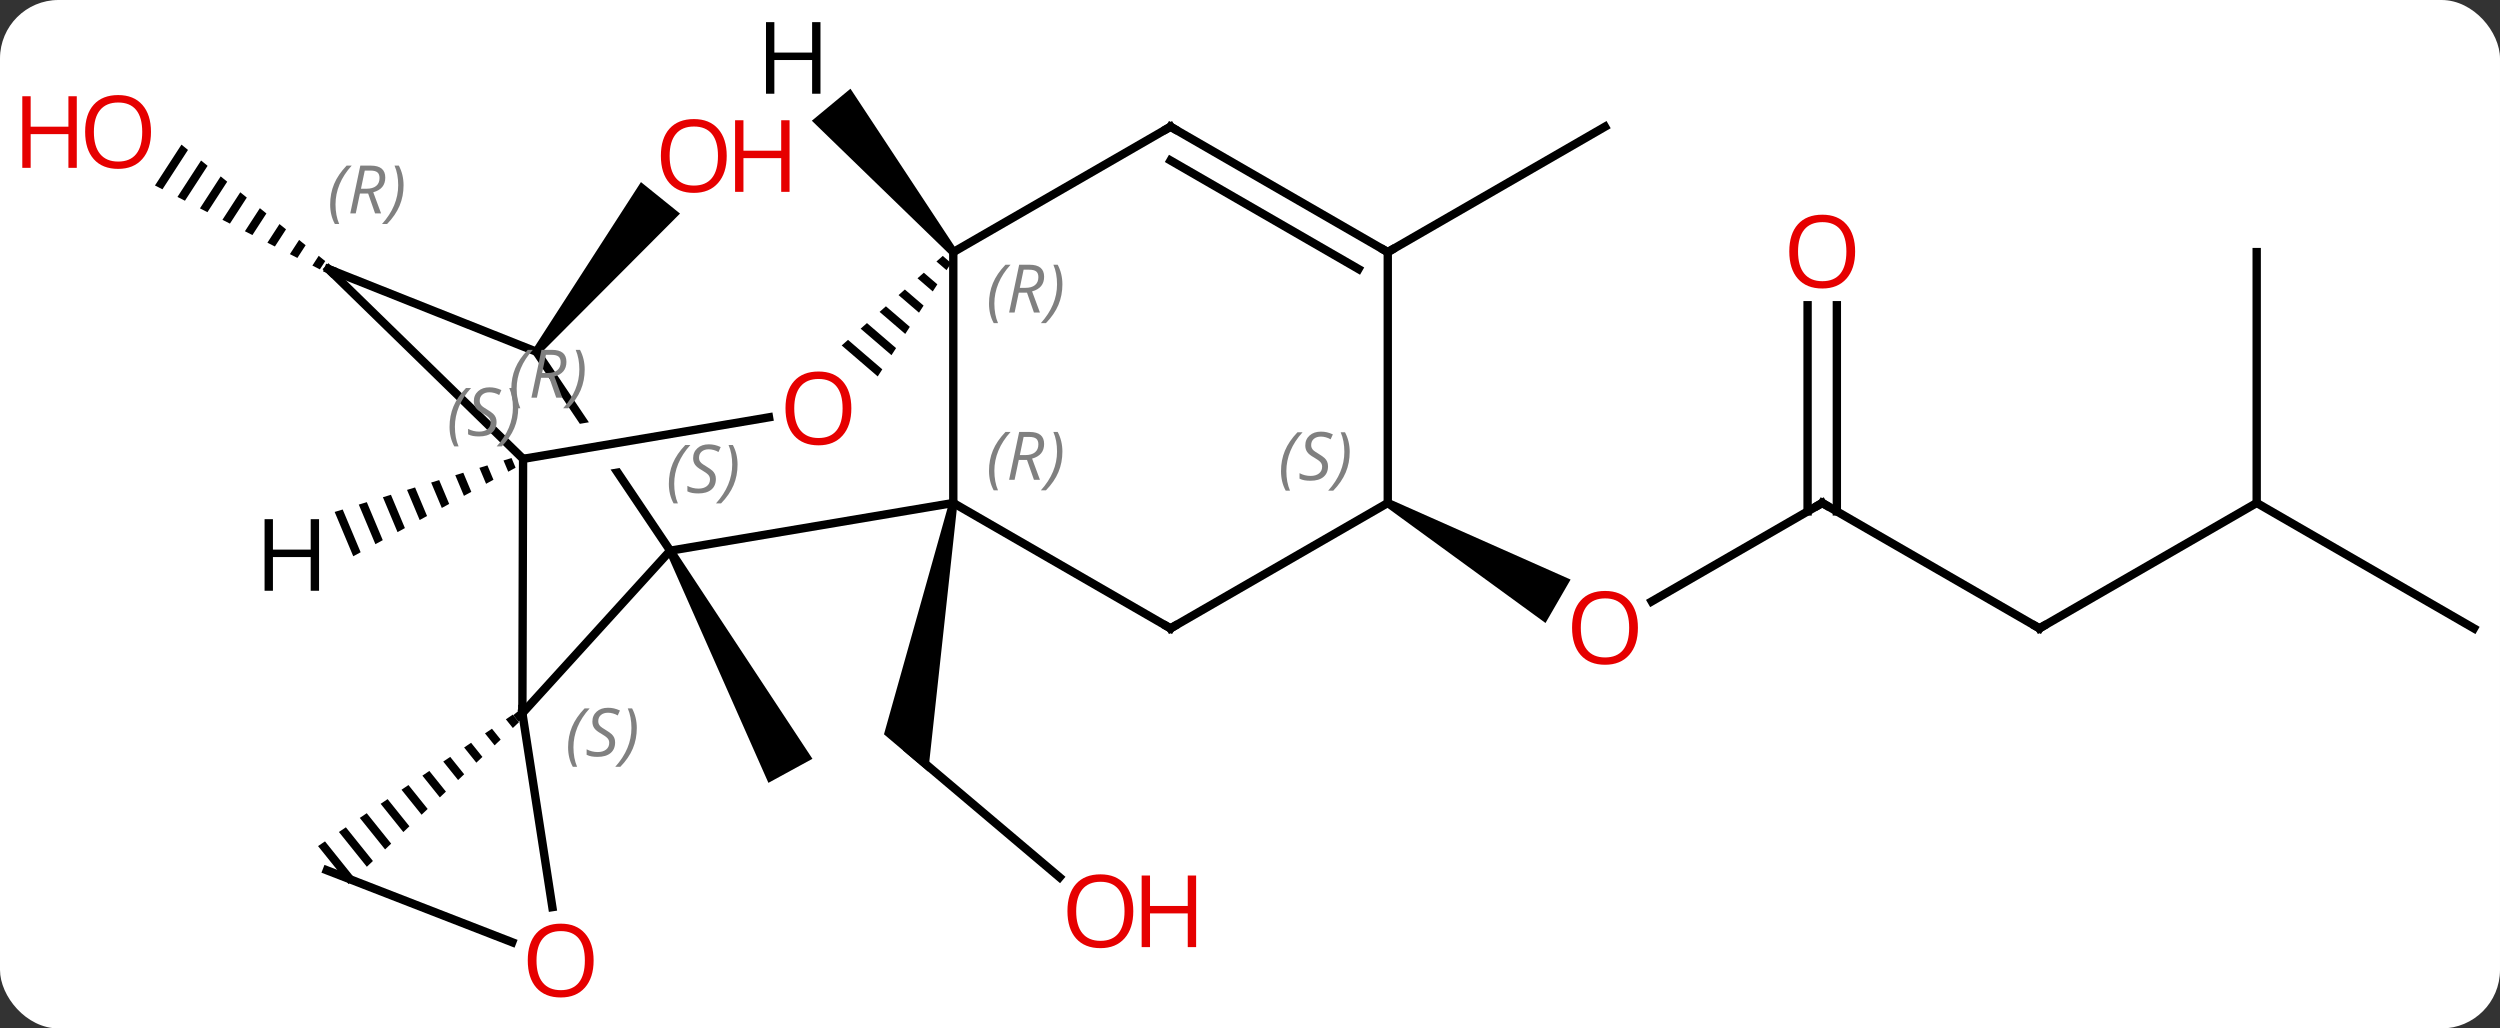 <svg width="299" viewBox="0 0 299 123" style="fill-opacity:1; color-rendering:auto; color-interpolation:auto; text-rendering:auto; stroke:black; stroke-linecap:square; stroke-miterlimit:10; shape-rendering:auto; stroke-opacity:1; fill:black; stroke-dasharray:none; font-weight:normal; stroke-width:1; font-family:'Open Sans'; font-style:normal; stroke-linejoin:miter; font-size:12; stroke-dashoffset:0; image-rendering:auto;" height="123" class="cas-substance-image" xmlns:xlink="http://www.w3.org/1999/xlink" xmlns="http://www.w3.org/2000/svg"><rect x="0" y="0" width="299" height="123" fill="#333333" stroke="none"/><svg class="cas-substance-single-component"><rect y="0" x="0" width="299" stroke="none" ry="7" rx="7" height="123" fill="white" class="cas-substance-group"/><svg y="0" x="0" width="299" viewBox="0 0 299 123" style="fill:black;" height="123" class="cas-substance-single-component-image"><svg><g><clipPath id="clipPath_1d1ed20dd7a548fcb489231c307931651" clipPathUnits="userSpaceOnUse"><path d="M-76.348 -33.205 L-109.536 -10.877 L-89.345 19.135 L-56.157 -3.192 L-59.791 -8.595 L-59.791 -8.595 L-95.637 -2.537 L-96.636 -8.453 L-63.467 -14.059 L-63.467 -14.059 L-76.348 -33.205 Z"/></clipPath><g transform="translate(155,61)" style="text-rendering:geometricPrecision; color-rendering:optimizeQuality; color-interpolation:linearRGB; stroke-linecap:butt; image-rendering:optimizeQuality;"><path style="stroke:none;" d="M-75.283 5.1 L-74.405 4.62 L-57.832 29.753 L-63.098 32.629 Z"/><line y2="43.924" y1="28.677" x2="-28.275" x1="-46.308" style="fill:none;"/><path style="stroke:none;" d="M-41.478 -0.935 L-40.494 -0.757 L-43.986 31.295 L-49.276 26.822 Z"/><path style="stroke:none;" d="M-90.46 -18.616 L-91.238 -19.244 L-78.342 -39.222 L-73.671 -35.456 Z"/><path style="stroke:none;" d="M-133.297 -43.703 L-136.466 -38.816 L-136.466 -38.816 L-135.569 -38.36 L-132.516 -43.069 L-133.297 -43.703 ZM-130.952 -41.803 L-133.776 -37.448 L-132.88 -36.992 L-130.171 -41.169 L-130.171 -41.169 L-130.952 -41.803 ZM-128.607 -39.903 L-131.087 -36.08 L-130.19 -35.623 L-127.826 -39.27 L-128.607 -39.903 ZM-126.263 -38.003 L-128.397 -34.711 L-127.501 -34.255 L-127.501 -34.255 L-125.481 -37.37 L-126.263 -38.003 ZM-123.918 -36.103 L-125.708 -33.343 L-124.811 -32.887 L-124.811 -32.887 L-123.136 -35.47 L-123.918 -36.103 ZM-121.573 -34.203 L-123.018 -31.975 L-123.018 -31.975 L-122.122 -31.519 L-120.791 -33.57 L-121.573 -34.203 ZM-119.228 -32.304 L-120.329 -30.607 L-120.329 -30.607 L-119.432 -30.151 L-119.432 -30.151 L-118.447 -31.67 L-119.228 -32.304 ZM-116.883 -30.404 L-117.639 -29.238 L-116.743 -28.782 L-116.102 -29.771 L-116.883 -30.404 Z"/><line y2="-0.846" y1="10.928" x2="62.937" x1="42.544" style="fill:none;"/><path style="stroke:none;" d="M10.727 -0.413 L11.227 -1.279 L32.843 8.315 L29.843 13.511 Z"/><line y2="14.151" y1="-0.846" x2="88.917" x1="62.937" style="fill:none;"/><line y2="-24.494" y1="0.164" x2="64.687" x1="64.687" style="fill:none;"/><line y2="-24.494" y1="0.164" x2="61.187" x1="61.187" style="fill:none;"/><line y2="-0.849" y1="14.151" x2="114.9" x1="88.917" style="fill:none;"/><line y2="-30.849" y1="-0.849" x2="114.9" x1="114.9" style="fill:none;"/><line y2="14.154" y1="-0.849" x2="140.88" x1="114.9" style="fill:none;"/><line y2="-30.846" y1="-45.846" x2="10.977" x1="36.957" style="fill:none;"/><line y2="4.86" y1="24.297" x2="-74.844" x1="-92.523" style="fill:none;"/><line y2="-6.12" y1="24.297" x2="-92.439" x1="-92.523" style="fill:none;"/><path style="stroke:none;" d="M-93.667 24.468 L-94.499 25.03 L-93.664 26.069 L-93.664 26.069 L-92.937 25.378 L-93.667 24.468 ZM-96.163 26.153 L-96.995 26.714 L-96.995 26.714 L-95.847 28.144 L-95.12 27.452 L-96.163 26.153 ZM-98.659 27.837 L-99.491 28.399 L-98.03 30.218 L-97.302 29.527 L-97.302 29.527 L-98.659 27.837 ZM-101.155 29.522 L-101.987 30.083 L-100.213 32.293 L-100.213 32.293 L-99.485 31.602 L-101.155 29.522 ZM-103.651 31.206 L-104.483 31.768 L-102.395 34.368 L-101.668 33.676 L-103.651 31.206 ZM-106.147 32.891 L-106.979 33.452 L-104.578 36.442 L-103.851 35.751 L-103.851 35.751 L-106.147 32.891 ZM-108.643 34.575 L-109.475 35.137 L-109.475 35.137 L-106.761 38.517 L-106.761 38.517 L-106.033 37.825 L-106.033 37.825 L-108.643 34.575 ZM-111.138 36.26 L-111.97 36.822 L-108.944 40.591 L-108.216 39.9 L-111.138 36.26 ZM-113.634 37.945 L-114.466 38.506 L-111.126 42.666 L-110.399 41.974 L-113.634 37.945 ZM-116.13 39.629 L-116.962 40.191 L-113.309 44.741 L-112.582 44.049 L-112.582 44.049 L-116.13 39.629 Z"/><line y2="47.493" y1="24.297" x2="-88.939" x1="-92.523" style="fill:none;"/><line y2="-0.846" y1="4.86" x2="-40.986" x1="-74.844" style="fill:none;"/><line y2="-18.93" y1="4.86" x2="-90.849" x1="-74.844" style="fill:none; clip-path:url(#clipPath_1d1ed20dd7a548fcb489231c307931651);"/><line y2="-11.091" y1="-6.12" x2="-63.026" x1="-92.439" style="fill:none;"/><line y2="-28.818" y1="-6.12" x2="-115.716" x1="-92.439" style="fill:none;"/><line y2="51.693" y1="43.086" x2="-93.744" x1="-115.908" style="fill:none;"/><line y2="-30.846" y1="-0.846" x2="-40.986" x1="-40.986" style="fill:none;"/><line y2="14.154" y1="-0.846" x2="-15.006" x1="-40.986" style="fill:none;"/><line y2="-28.818" y1="-18.93" x2="-115.716" x1="-90.849" style="fill:none;"/><path style="stroke:none;" d="M-42.246 -30.392 L-43.001 -29.723 L-43.001 -29.723 L-41.795 -28.685 L-41.795 -28.685 L-41.246 -29.533 L-42.246 -30.392 ZM-44.512 -28.384 L-45.268 -27.715 L-45.268 -27.715 L-43.441 -26.144 L-43.441 -26.144 L-42.892 -26.991 L-42.892 -26.991 L-44.512 -28.384 ZM-46.779 -26.376 L-47.534 -25.707 L-45.087 -23.603 L-44.539 -24.45 L-46.779 -26.376 ZM-49.045 -24.368 L-49.801 -23.699 L-46.733 -21.061 L-46.185 -21.908 L-46.185 -21.908 L-49.045 -24.368 ZM-51.312 -22.36 L-52.067 -21.691 L-48.379 -18.52 L-47.831 -19.367 L-47.831 -19.367 L-51.312 -22.36 ZM-53.578 -20.353 L-54.334 -19.683 L-54.334 -19.683 L-50.025 -15.978 L-49.477 -16.826 L-49.477 -16.826 L-53.578 -20.353 Z"/><line y2="-45.846" y1="-30.846" x2="-15.006" x1="-40.986" style="fill:none;"/><line y2="-0.846" y1="14.154" x2="10.977" x1="-15.006" style="fill:none;"/><line y2="-30.846" y1="-45.846" x2="10.977" x1="-15.006" style="fill:none;"/><line y2="-28.825" y1="-41.805" x2="7.477" x1="-15.006" style="fill:none;"/><line y2="-30.846" y1="-0.846" x2="10.977" x1="10.977" style="fill:none;"/><path style="stroke:none;" d="M-93.819 -6.219 L-94.781 -5.926 L-94.217 -4.583 L-93.335 -5.065 L-93.819 -6.219 ZM-96.704 -5.34 L-97.666 -5.047 L-96.865 -3.138 L-95.982 -3.62 L-96.704 -5.34 ZM-99.589 -4.461 L-100.55 -4.168 L-99.513 -1.694 L-98.63 -2.175 L-99.589 -4.461 ZM-102.474 -3.581 L-103.436 -3.288 L-102.16 -0.249 L-101.278 -0.731 L-102.474 -3.581 ZM-105.359 -2.702 L-106.32 -2.409 L-104.808 1.196 L-103.925 0.714 L-105.359 -2.702 ZM-108.244 -1.823 L-109.205 -1.53 L-107.456 2.641 L-106.573 2.159 L-108.244 -1.823 ZM-111.129 -0.943 L-112.09 -0.65 L-110.103 4.085 L-109.221 3.604 L-111.129 -0.943 ZM-114.014 -0.064 L-114.975 0.229 L-112.751 5.53 L-112.751 5.53 L-111.868 5.048 L-114.014 -0.064 Z"/><path style="stroke:none;" d="M-40.601 -31.165 L-41.371 -30.527 L-57.905 -46.561 L-53.285 -50.389 Z"/></g><g transform="translate(155,61)" style="fill:rgb(230,0,0); text-rendering:geometricPrecision; color-rendering:optimizeQuality; image-rendering:optimizeQuality; font-family:'Open Sans'; stroke:rgb(230,0,0); color-interpolation:linearRGB;"><path style="stroke:none;" d="M-19.459 47.978 Q-19.459 50.04 -20.499 51.22 Q-21.538 52.4 -23.381 52.4 Q-25.272 52.4 -26.303 51.236 Q-27.334 50.071 -27.334 47.962 Q-27.334 45.868 -26.303 44.72 Q-25.272 43.571 -23.381 43.571 Q-21.522 43.571 -20.491 44.743 Q-19.459 45.915 -19.459 47.978 ZM-26.288 47.978 Q-26.288 49.712 -25.545 50.618 Q-24.803 51.525 -23.381 51.525 Q-21.959 51.525 -21.233 50.626 Q-20.506 49.728 -20.506 47.978 Q-20.506 46.243 -21.233 45.353 Q-21.959 44.462 -23.381 44.462 Q-24.803 44.462 -25.545 45.361 Q-26.288 46.259 -26.288 47.978 Z"/><path style="stroke:none;" d="M-11.944 52.275 L-12.944 52.275 L-12.944 48.243 L-17.459 48.243 L-17.459 52.275 L-18.459 52.275 L-18.459 43.712 L-17.459 43.712 L-17.459 47.353 L-12.944 47.353 L-12.944 43.712 L-11.944 43.712 L-11.944 52.275 Z"/><path style="stroke:none;" d="M-68.084 -42.352 Q-68.084 -40.29 -69.123 -39.11 Q-70.162 -37.93 -72.005 -37.93 Q-73.896 -37.93 -74.927 -39.094 Q-75.959 -40.259 -75.959 -42.368 Q-75.959 -44.462 -74.927 -45.61 Q-73.896 -46.759 -72.005 -46.759 Q-70.146 -46.759 -69.115 -45.587 Q-68.084 -44.415 -68.084 -42.352 ZM-74.912 -42.352 Q-74.912 -40.618 -74.169 -39.712 Q-73.427 -38.805 -72.005 -38.805 Q-70.584 -38.805 -69.857 -39.704 Q-69.13 -40.602 -69.13 -42.352 Q-69.13 -44.087 -69.857 -44.977 Q-70.584 -45.868 -72.005 -45.868 Q-73.427 -45.868 -74.169 -44.969 Q-74.912 -44.071 -74.912 -42.352 Z"/><path style="stroke:none;" d="M-60.568 -38.055 L-61.568 -38.055 L-61.568 -42.087 L-66.084 -42.087 L-66.084 -38.055 L-67.084 -38.055 L-67.084 -46.618 L-66.084 -46.618 L-66.084 -42.977 L-61.568 -42.977 L-61.568 -46.618 L-60.568 -46.618 L-60.568 -38.055 Z"/><path style="stroke:none;" d="M-136.942 -45.223 Q-136.942 -43.161 -137.982 -41.981 Q-139.021 -40.801 -140.864 -40.801 Q-142.755 -40.801 -143.786 -41.965 Q-144.817 -43.13 -144.817 -45.239 Q-144.817 -47.333 -143.786 -48.481 Q-142.755 -49.63 -140.864 -49.63 Q-139.005 -49.63 -137.974 -48.458 Q-136.942 -47.286 -136.942 -45.223 ZM-143.771 -45.223 Q-143.771 -43.489 -143.028 -42.583 Q-142.286 -41.676 -140.864 -41.676 Q-139.442 -41.676 -138.716 -42.575 Q-137.989 -43.473 -137.989 -45.223 Q-137.989 -46.958 -138.716 -47.848 Q-139.442 -48.739 -140.864 -48.739 Q-142.286 -48.739 -143.028 -47.84 Q-143.771 -46.942 -143.771 -45.223 Z"/><path style="stroke:none;" d="M-145.817 -40.926 L-146.817 -40.926 L-146.817 -44.958 L-151.333 -44.958 L-151.333 -40.926 L-152.333 -40.926 L-152.333 -49.489 L-151.333 -49.489 L-151.333 -45.848 L-146.817 -45.848 L-146.817 -49.489 L-145.817 -49.489 L-145.817 -40.926 Z"/><path style="stroke:none;" d="M40.895 14.084 Q40.895 16.146 39.855 17.326 Q38.816 18.506 36.973 18.506 Q35.082 18.506 34.051 17.341 Q33.02 16.177 33.02 14.068 Q33.02 11.974 34.051 10.826 Q35.082 9.677 36.973 9.677 Q38.832 9.677 39.863 10.849 Q40.895 12.021 40.895 14.084 ZM34.066 14.084 Q34.066 15.818 34.809 16.724 Q35.551 17.631 36.973 17.631 Q38.395 17.631 39.121 16.732 Q39.848 15.834 39.848 14.084 Q39.848 12.349 39.121 11.459 Q38.395 10.568 36.973 10.568 Q35.551 10.568 34.809 11.466 Q34.066 12.365 34.066 14.084 Z"/></g><g transform="translate(155,61)" style="stroke-linecap:butt; text-rendering:geometricPrecision; color-rendering:optimizeQuality; image-rendering:optimizeQuality; font-family:'Open Sans'; color-interpolation:linearRGB; stroke-miterlimit:5;"><path style="fill:none;" d="M62.504 -0.596 L62.937 -0.846 L63.37 -0.596"/><path style="fill:none;" d="M88.484 13.901 L88.917 14.151 L89.35 13.901"/><path style="fill:rgb(230,0,0); stroke:none;" d="M66.874 -30.916 Q66.874 -28.854 65.835 -27.674 Q64.796 -26.494 62.953 -26.494 Q61.062 -26.494 60.031 -27.659 Q58.999 -28.823 58.999 -30.932 Q58.999 -33.026 60.031 -34.174 Q61.062 -35.323 62.953 -35.323 Q64.812 -35.323 65.843 -34.151 Q66.874 -32.979 66.874 -30.916 ZM60.046 -30.916 Q60.046 -29.182 60.789 -28.276 Q61.531 -27.369 62.953 -27.369 Q64.374 -27.369 65.101 -28.268 Q65.828 -29.166 65.828 -30.916 Q65.828 -32.651 65.101 -33.541 Q64.374 -34.432 62.953 -34.432 Q61.531 -34.432 60.789 -33.533 Q60.046 -32.635 60.046 -30.916 Z"/><path style="fill:none;" d="M-92.913 24.61 L-92.523 24.297 L-92.522 23.797"/></g><g transform="translate(155,61)" style="stroke-linecap:butt; font-size:8.4px; fill:gray; text-rendering:geometricPrecision; image-rendering:optimizeQuality; color-rendering:optimizeQuality; font-family:'Open Sans'; font-style:italic; stroke:gray; color-interpolation:linearRGB; stroke-miterlimit:5;"><path style="stroke:none;" d="M-87.056 28.383 Q-87.056 27.054 -86.587 25.929 Q-86.118 24.804 -85.087 23.726 L-84.478 23.726 Q-85.447 24.789 -85.931 25.961 Q-86.415 27.133 -86.415 28.367 Q-86.415 29.695 -85.978 30.711 L-86.493 30.711 Q-87.056 29.679 -87.056 28.383 ZM-81.433 27.789 Q-81.433 28.617 -81.98 29.07 Q-82.527 29.523 -83.527 29.523 Q-83.933 29.523 -84.246 29.468 Q-84.558 29.414 -84.84 29.273 L-84.84 28.617 Q-84.215 28.945 -83.511 28.945 Q-82.886 28.945 -82.511 28.648 Q-82.136 28.351 -82.136 27.836 Q-82.136 27.523 -82.34 27.297 Q-82.543 27.07 -83.105 26.742 Q-83.699 26.414 -83.926 26.086 Q-84.152 25.758 -84.152 25.304 Q-84.152 24.57 -83.636 24.109 Q-83.121 23.648 -82.277 23.648 Q-81.902 23.648 -81.566 23.726 Q-81.23 23.804 -80.855 23.976 L-81.121 24.57 Q-81.371 24.414 -81.691 24.328 Q-82.011 24.242 -82.277 24.242 Q-82.808 24.242 -83.129 24.515 Q-83.449 24.789 -83.449 25.258 Q-83.449 25.461 -83.379 25.609 Q-83.308 25.758 -83.168 25.89 Q-83.027 26.023 -82.605 26.273 Q-82.043 26.617 -81.84 26.812 Q-81.636 27.008 -81.535 27.242 Q-81.433 27.476 -81.433 27.789 ZM-78.839 26.07 Q-78.839 27.398 -79.316 28.531 Q-79.792 29.664 -80.808 30.711 L-81.417 30.711 Q-79.48 28.554 -79.48 26.07 Q-79.48 24.742 -79.917 23.726 L-79.401 23.726 Q-78.839 24.789 -78.839 26.07 Z"/><path style="stroke:none;" d="M-75.005 -3.125 Q-75.005 -4.453 -74.536 -5.578 Q-74.067 -6.703 -73.036 -7.781 L-72.427 -7.781 Q-73.395 -6.718 -73.88 -5.547 Q-74.364 -4.375 -74.364 -3.14 Q-74.364 -1.812 -73.927 -0.797 L-74.442 -0.797 Q-75.005 -1.828 -75.005 -3.125 ZM-69.382 -3.718 Q-69.382 -2.89 -69.929 -2.437 Q-70.476 -1.984 -71.476 -1.984 Q-71.882 -1.984 -72.195 -2.039 Q-72.507 -2.093 -72.789 -2.234 L-72.789 -2.89 Q-72.164 -2.562 -71.46 -2.562 Q-70.835 -2.562 -70.46 -2.859 Q-70.085 -3.156 -70.085 -3.672 Q-70.085 -3.984 -70.289 -4.211 Q-70.492 -4.437 -71.054 -4.765 Q-71.648 -5.093 -71.874 -5.422 Q-72.101 -5.75 -72.101 -6.203 Q-72.101 -6.937 -71.585 -7.398 Q-71.07 -7.859 -70.226 -7.859 Q-69.851 -7.859 -69.515 -7.781 Q-69.179 -7.703 -68.804 -7.531 L-69.07 -6.937 Q-69.32 -7.093 -69.64 -7.179 Q-69.96 -7.265 -70.226 -7.265 Q-70.757 -7.265 -71.078 -6.992 Q-71.398 -6.718 -71.398 -6.25 Q-71.398 -6.047 -71.328 -5.898 Q-71.257 -5.75 -71.117 -5.617 Q-70.976 -5.484 -70.554 -5.234 Q-69.992 -4.89 -69.789 -4.695 Q-69.585 -4.5 -69.484 -4.265 Q-69.382 -4.031 -69.382 -3.718 ZM-66.788 -5.437 Q-66.788 -4.109 -67.264 -2.976 Q-67.741 -1.843 -68.757 -0.797 L-69.366 -0.797 Q-67.428 -2.953 -67.428 -5.437 Q-67.428 -6.765 -67.866 -7.781 L-67.35 -7.781 Q-66.788 -6.718 -66.788 -5.437 Z"/><path style="stroke:none;" d="M-93.847 -14.501 Q-93.847 -15.829 -93.378 -16.954 Q-92.909 -18.079 -91.878 -19.158 L-91.269 -19.158 Q-92.237 -18.095 -92.722 -16.923 Q-93.206 -15.751 -93.206 -14.517 Q-93.206 -13.189 -92.769 -12.173 L-93.284 -12.173 Q-93.847 -13.204 -93.847 -14.501 ZM-90.287 -15.814 L-90.787 -13.439 L-91.443 -13.439 L-90.24 -19.158 L-88.99 -19.158 Q-87.255 -19.158 -87.255 -17.72 Q-87.255 -16.361 -88.693 -15.97 L-87.755 -13.439 L-88.474 -13.439 L-89.302 -15.814 L-90.287 -15.814 ZM-89.709 -18.564 Q-90.099 -16.642 -90.162 -16.392 L-89.505 -16.392 Q-88.755 -16.392 -88.349 -16.72 Q-87.943 -17.048 -87.943 -17.673 Q-87.943 -18.142 -88.201 -18.353 Q-88.459 -18.564 -89.052 -18.564 L-89.709 -18.564 ZM-85.07 -16.814 Q-85.07 -15.486 -85.546 -14.353 Q-86.023 -13.22 -87.038 -12.173 L-87.648 -12.173 Q-85.71 -14.329 -85.71 -16.814 Q-85.71 -18.142 -86.148 -19.158 L-85.632 -19.158 Q-85.07 -18.095 -85.07 -16.814 Z"/></g><g transform="translate(155,61)" style="stroke-linecap:butt; fill:rgb(230,0,0); text-rendering:geometricPrecision; color-rendering:optimizeQuality; image-rendering:optimizeQuality; font-family:'Open Sans'; stroke:rgb(230,0,0); color-interpolation:linearRGB; stroke-miterlimit:5;"><path style="stroke:none;" d="M-84.004 53.876 Q-84.004 55.938 -85.044 57.118 Q-86.083 58.298 -87.926 58.298 Q-89.817 58.298 -90.848 57.133 Q-91.879 55.969 -91.879 53.86 Q-91.879 51.766 -90.848 50.618 Q-89.817 49.469 -87.926 49.469 Q-86.067 49.469 -85.036 50.641 Q-84.004 51.813 -84.004 53.876 ZM-90.833 53.876 Q-90.833 55.61 -90.09 56.516 Q-89.348 57.423 -87.926 57.423 Q-86.504 57.423 -85.778 56.524 Q-85.051 55.626 -85.051 53.876 Q-85.051 52.141 -85.778 51.251 Q-86.504 50.36 -87.926 50.36 Q-89.348 50.36 -90.09 51.258 Q-90.833 52.157 -90.833 53.876 Z"/></g><g transform="translate(155,61)" style="stroke-linecap:butt; font-size:8.4px; fill:gray; text-rendering:geometricPrecision; image-rendering:optimizeQuality; color-rendering:optimizeQuality; font-family:'Open Sans'; font-style:italic; stroke:gray; color-interpolation:linearRGB; stroke-miterlimit:5;"><path style="stroke:none;" d="M-36.714 -4.682 Q-36.714 -6.01 -36.246 -7.135 Q-35.777 -8.26 -34.746 -9.338 L-34.136 -9.338 Q-35.105 -8.276 -35.589 -7.104 Q-36.074 -5.932 -36.074 -4.697 Q-36.074 -3.369 -35.636 -2.354 L-36.152 -2.354 Q-36.714 -3.385 -36.714 -4.682 ZM-33.154 -5.994 L-33.654 -3.619 L-34.31 -3.619 L-33.107 -9.338 L-31.857 -9.338 Q-30.123 -9.338 -30.123 -7.901 Q-30.123 -6.541 -31.561 -6.151 L-30.623 -3.619 L-31.342 -3.619 L-32.17 -5.994 L-33.154 -5.994 ZM-32.576 -8.744 Q-32.967 -6.822 -33.029 -6.572 L-32.373 -6.572 Q-31.623 -6.572 -31.217 -6.901 Q-30.811 -7.229 -30.811 -7.854 Q-30.811 -8.322 -31.068 -8.533 Q-31.326 -8.744 -31.92 -8.744 L-32.576 -8.744 ZM-27.937 -6.994 Q-27.937 -5.666 -28.414 -4.533 Q-28.89 -3.401 -29.906 -2.354 L-30.515 -2.354 Q-28.578 -4.51 -28.578 -6.994 Q-28.578 -8.322 -29.015 -9.338 L-28.5 -9.338 Q-27.937 -8.276 -27.937 -6.994 Z"/><path style="stroke:none;" d="M-101.234 -9.942 Q-101.234 -11.27 -100.765 -12.395 Q-100.296 -13.52 -99.265 -14.598 L-98.656 -14.598 Q-99.625 -13.536 -100.109 -12.364 Q-100.593 -11.192 -100.593 -9.957 Q-100.593 -8.629 -100.156 -7.614 L-100.671 -7.614 Q-101.234 -8.645 -101.234 -9.942 ZM-95.611 -10.536 Q-95.611 -9.707 -96.158 -9.254 Q-96.705 -8.801 -97.705 -8.801 Q-98.111 -8.801 -98.424 -8.856 Q-98.736 -8.911 -99.018 -9.051 L-99.018 -9.707 Q-98.393 -9.379 -97.69 -9.379 Q-97.065 -9.379 -96.69 -9.676 Q-96.315 -9.973 -96.315 -10.489 Q-96.315 -10.801 -96.518 -11.028 Q-96.721 -11.254 -97.283 -11.582 Q-97.877 -11.911 -98.104 -12.239 Q-98.33 -12.567 -98.33 -13.02 Q-98.33 -13.754 -97.815 -14.215 Q-97.299 -14.676 -96.455 -14.676 Q-96.08 -14.676 -95.744 -14.598 Q-95.408 -14.52 -95.033 -14.348 L-95.299 -13.754 Q-95.549 -13.911 -95.869 -13.997 Q-96.19 -14.082 -96.455 -14.082 Q-96.986 -14.082 -97.307 -13.809 Q-97.627 -13.536 -97.627 -13.067 Q-97.627 -12.864 -97.557 -12.715 Q-97.486 -12.567 -97.346 -12.434 Q-97.205 -12.301 -96.783 -12.051 Q-96.221 -11.707 -96.018 -11.512 Q-95.815 -11.317 -95.713 -11.082 Q-95.611 -10.848 -95.611 -10.536 ZM-93.017 -12.254 Q-93.017 -10.926 -93.493 -9.793 Q-93.97 -8.661 -94.986 -7.614 L-95.595 -7.614 Q-93.658 -9.77 -93.658 -12.254 Q-93.658 -13.582 -94.095 -14.598 L-93.579 -14.598 Q-93.017 -13.536 -93.017 -12.254 Z"/></g><g transform="translate(155,61)" style="stroke-linecap:butt; fill:rgb(230,0,0); text-rendering:geometricPrecision; color-rendering:optimizeQuality; image-rendering:optimizeQuality; font-family:'Open Sans'; stroke:rgb(230,0,0); color-interpolation:linearRGB; stroke-miterlimit:5;"><path style="stroke:none;" d="M-53.179 -12.16 Q-53.179 -10.098 -54.219 -8.918 Q-55.258 -7.738 -57.101 -7.738 Q-58.992 -7.738 -60.023 -8.902 Q-61.054 -10.067 -61.054 -12.176 Q-61.054 -14.27 -60.023 -15.418 Q-58.992 -16.567 -57.101 -16.567 Q-55.242 -16.567 -54.211 -15.395 Q-53.179 -14.223 -53.179 -12.16 ZM-60.008 -12.16 Q-60.008 -10.426 -59.265 -9.52 Q-58.523 -8.613 -57.101 -8.613 Q-55.679 -8.613 -54.953 -9.512 Q-54.226 -10.41 -54.226 -12.16 Q-54.226 -13.895 -54.953 -14.785 Q-55.679 -15.676 -57.101 -15.676 Q-58.523 -15.676 -59.265 -14.777 Q-60.008 -13.879 -60.008 -12.16 Z"/><path style="fill:none; stroke:black;" d="M-115.358 -28.469 L-115.716 -28.818 L-115.251 -28.633"/></g><g transform="translate(155,61)" style="stroke-linecap:butt; font-size:8.4px; fill:gray; text-rendering:geometricPrecision; image-rendering:optimizeQuality; color-rendering:optimizeQuality; font-family:'Open Sans'; font-style:italic; stroke:gray; color-interpolation:linearRGB; stroke-miterlimit:5;"><path style="stroke:none;" d="M-115.512 -36.537 Q-115.512 -37.865 -115.044 -38.99 Q-114.575 -40.115 -113.544 -41.193 L-112.934 -41.193 Q-113.903 -40.131 -114.387 -38.959 Q-114.872 -37.787 -114.872 -36.553 Q-114.872 -35.225 -114.434 -34.209 L-114.95 -34.209 Q-115.512 -35.24 -115.512 -36.537 ZM-111.952 -37.85 L-112.452 -35.475 L-113.109 -35.475 L-111.906 -41.193 L-110.656 -41.193 Q-108.921 -41.193 -108.921 -39.756 Q-108.921 -38.397 -110.359 -38.006 L-109.421 -35.475 L-110.14 -35.475 L-110.968 -37.85 L-111.952 -37.85 ZM-111.374 -40.6 Q-111.765 -38.678 -111.827 -38.428 L-111.171 -38.428 Q-110.421 -38.428 -110.015 -38.756 Q-109.609 -39.084 -109.609 -39.709 Q-109.609 -40.178 -109.866 -40.389 Q-110.124 -40.6 -110.718 -40.6 L-111.374 -40.6 ZM-106.735 -38.85 Q-106.735 -37.522 -107.212 -36.389 Q-107.688 -35.256 -108.704 -34.209 L-109.313 -34.209 Q-107.376 -36.365 -107.376 -38.85 Q-107.376 -40.178 -107.813 -41.193 L-107.298 -41.193 Q-106.735 -40.131 -106.735 -38.85 Z"/><path style="stroke:none;" d="M-36.714 -24.682 Q-36.714 -26.01 -36.246 -27.135 Q-35.777 -28.26 -34.746 -29.338 L-34.136 -29.338 Q-35.105 -28.276 -35.589 -27.104 Q-36.074 -25.932 -36.074 -24.698 Q-36.074 -23.369 -35.636 -22.354 L-36.152 -22.354 Q-36.714 -23.385 -36.714 -24.682 ZM-33.154 -25.994 L-33.654 -23.619 L-34.31 -23.619 L-33.107 -29.338 L-31.857 -29.338 Q-30.123 -29.338 -30.123 -27.901 Q-30.123 -26.541 -31.561 -26.151 L-30.623 -23.619 L-31.342 -23.619 L-32.17 -25.994 L-33.154 -25.994 ZM-32.576 -28.744 Q-32.967 -26.823 -33.029 -26.573 L-32.373 -26.573 Q-31.623 -26.573 -31.217 -26.901 Q-30.811 -27.229 -30.811 -27.854 Q-30.811 -28.323 -31.068 -28.534 Q-31.326 -28.744 -31.92 -28.744 L-32.576 -28.744 ZM-27.937 -26.994 Q-27.937 -25.666 -28.414 -24.534 Q-28.89 -23.401 -29.906 -22.354 L-30.515 -22.354 Q-28.578 -24.51 -28.578 -26.994 Q-28.578 -28.323 -29.015 -29.338 L-28.5 -29.338 Q-27.937 -28.276 -27.937 -26.994 Z"/><path style="fill:none; stroke:black;" d="M-15.439 13.904 L-15.006 14.154 L-14.573 13.904"/><path style="fill:none; stroke:black;" d="M-15.439 -45.596 L-15.006 -45.846 L-14.573 -45.596"/><path style="stroke:none;" d="M-1.792 -4.643 Q-1.792 -5.971 -1.323 -7.096 Q-0.854 -8.221 0.177 -9.299 L0.786 -9.299 Q-0.182 -8.236 -0.667 -7.065 Q-1.151 -5.893 -1.151 -4.658 Q-1.151 -3.33 -0.714 -2.315 L-1.229 -2.315 Q-1.792 -3.346 -1.792 -4.643 ZM3.831 -5.237 Q3.831 -4.408 3.284 -3.955 Q2.737 -3.502 1.737 -3.502 Q1.331 -3.502 1.018 -3.557 Q0.706 -3.611 0.424 -3.752 L0.424 -4.408 Q1.05 -4.08 1.753 -4.08 Q2.378 -4.08 2.753 -4.377 Q3.128 -4.674 3.128 -5.19 Q3.128 -5.502 2.925 -5.729 Q2.721 -5.955 2.159 -6.283 Q1.565 -6.612 1.339 -6.94 Q1.112 -7.268 1.112 -7.721 Q1.112 -8.455 1.628 -8.916 Q2.143 -9.377 2.987 -9.377 Q3.362 -9.377 3.698 -9.299 Q4.034 -9.221 4.409 -9.049 L4.143 -8.455 Q3.893 -8.611 3.573 -8.697 Q3.253 -8.783 2.987 -8.783 Q2.456 -8.783 2.135 -8.51 Q1.815 -8.236 1.815 -7.768 Q1.815 -7.565 1.885 -7.416 Q1.956 -7.268 2.096 -7.135 Q2.237 -7.002 2.659 -6.752 Q3.221 -6.408 3.425 -6.213 Q3.628 -6.018 3.729 -5.783 Q3.831 -5.549 3.831 -5.237 ZM6.425 -6.955 Q6.425 -5.627 5.949 -4.494 Q5.472 -3.361 4.457 -2.315 L3.847 -2.315 Q5.785 -4.471 5.785 -6.955 Q5.785 -8.283 5.347 -9.299 L5.863 -9.299 Q6.425 -8.236 6.425 -6.955 Z"/><path style="fill:none; stroke:black;" d="M10.544 -31.096 L10.977 -30.846 L11.41 -31.096"/></g><g transform="translate(155,61)" style="stroke-linecap:butt; text-rendering:geometricPrecision; color-rendering:optimizeQuality; image-rendering:optimizeQuality; font-family:'Open Sans'; color-interpolation:linearRGB; stroke-miterlimit:5;"><path style="stroke:none;" d="M-116.841 9.655 L-117.841 9.655 L-117.841 5.624 L-122.357 5.624 L-122.357 9.655 L-123.357 9.655 L-123.357 1.093 L-122.357 1.093 L-122.357 4.733 L-117.841 4.733 L-117.841 1.093 L-116.841 1.093 L-116.841 9.655 Z"/><path style="stroke:none;" d="M-56.871 -49.79 L-57.871 -49.79 L-57.871 -53.821 L-62.387 -53.821 L-62.387 -49.79 L-63.387 -49.79 L-63.387 -58.352 L-62.387 -58.352 L-62.387 -54.712 L-57.871 -54.712 L-57.871 -58.352 L-56.871 -58.352 L-56.871 -49.79 Z"/></g></g></svg></svg></svg></svg>